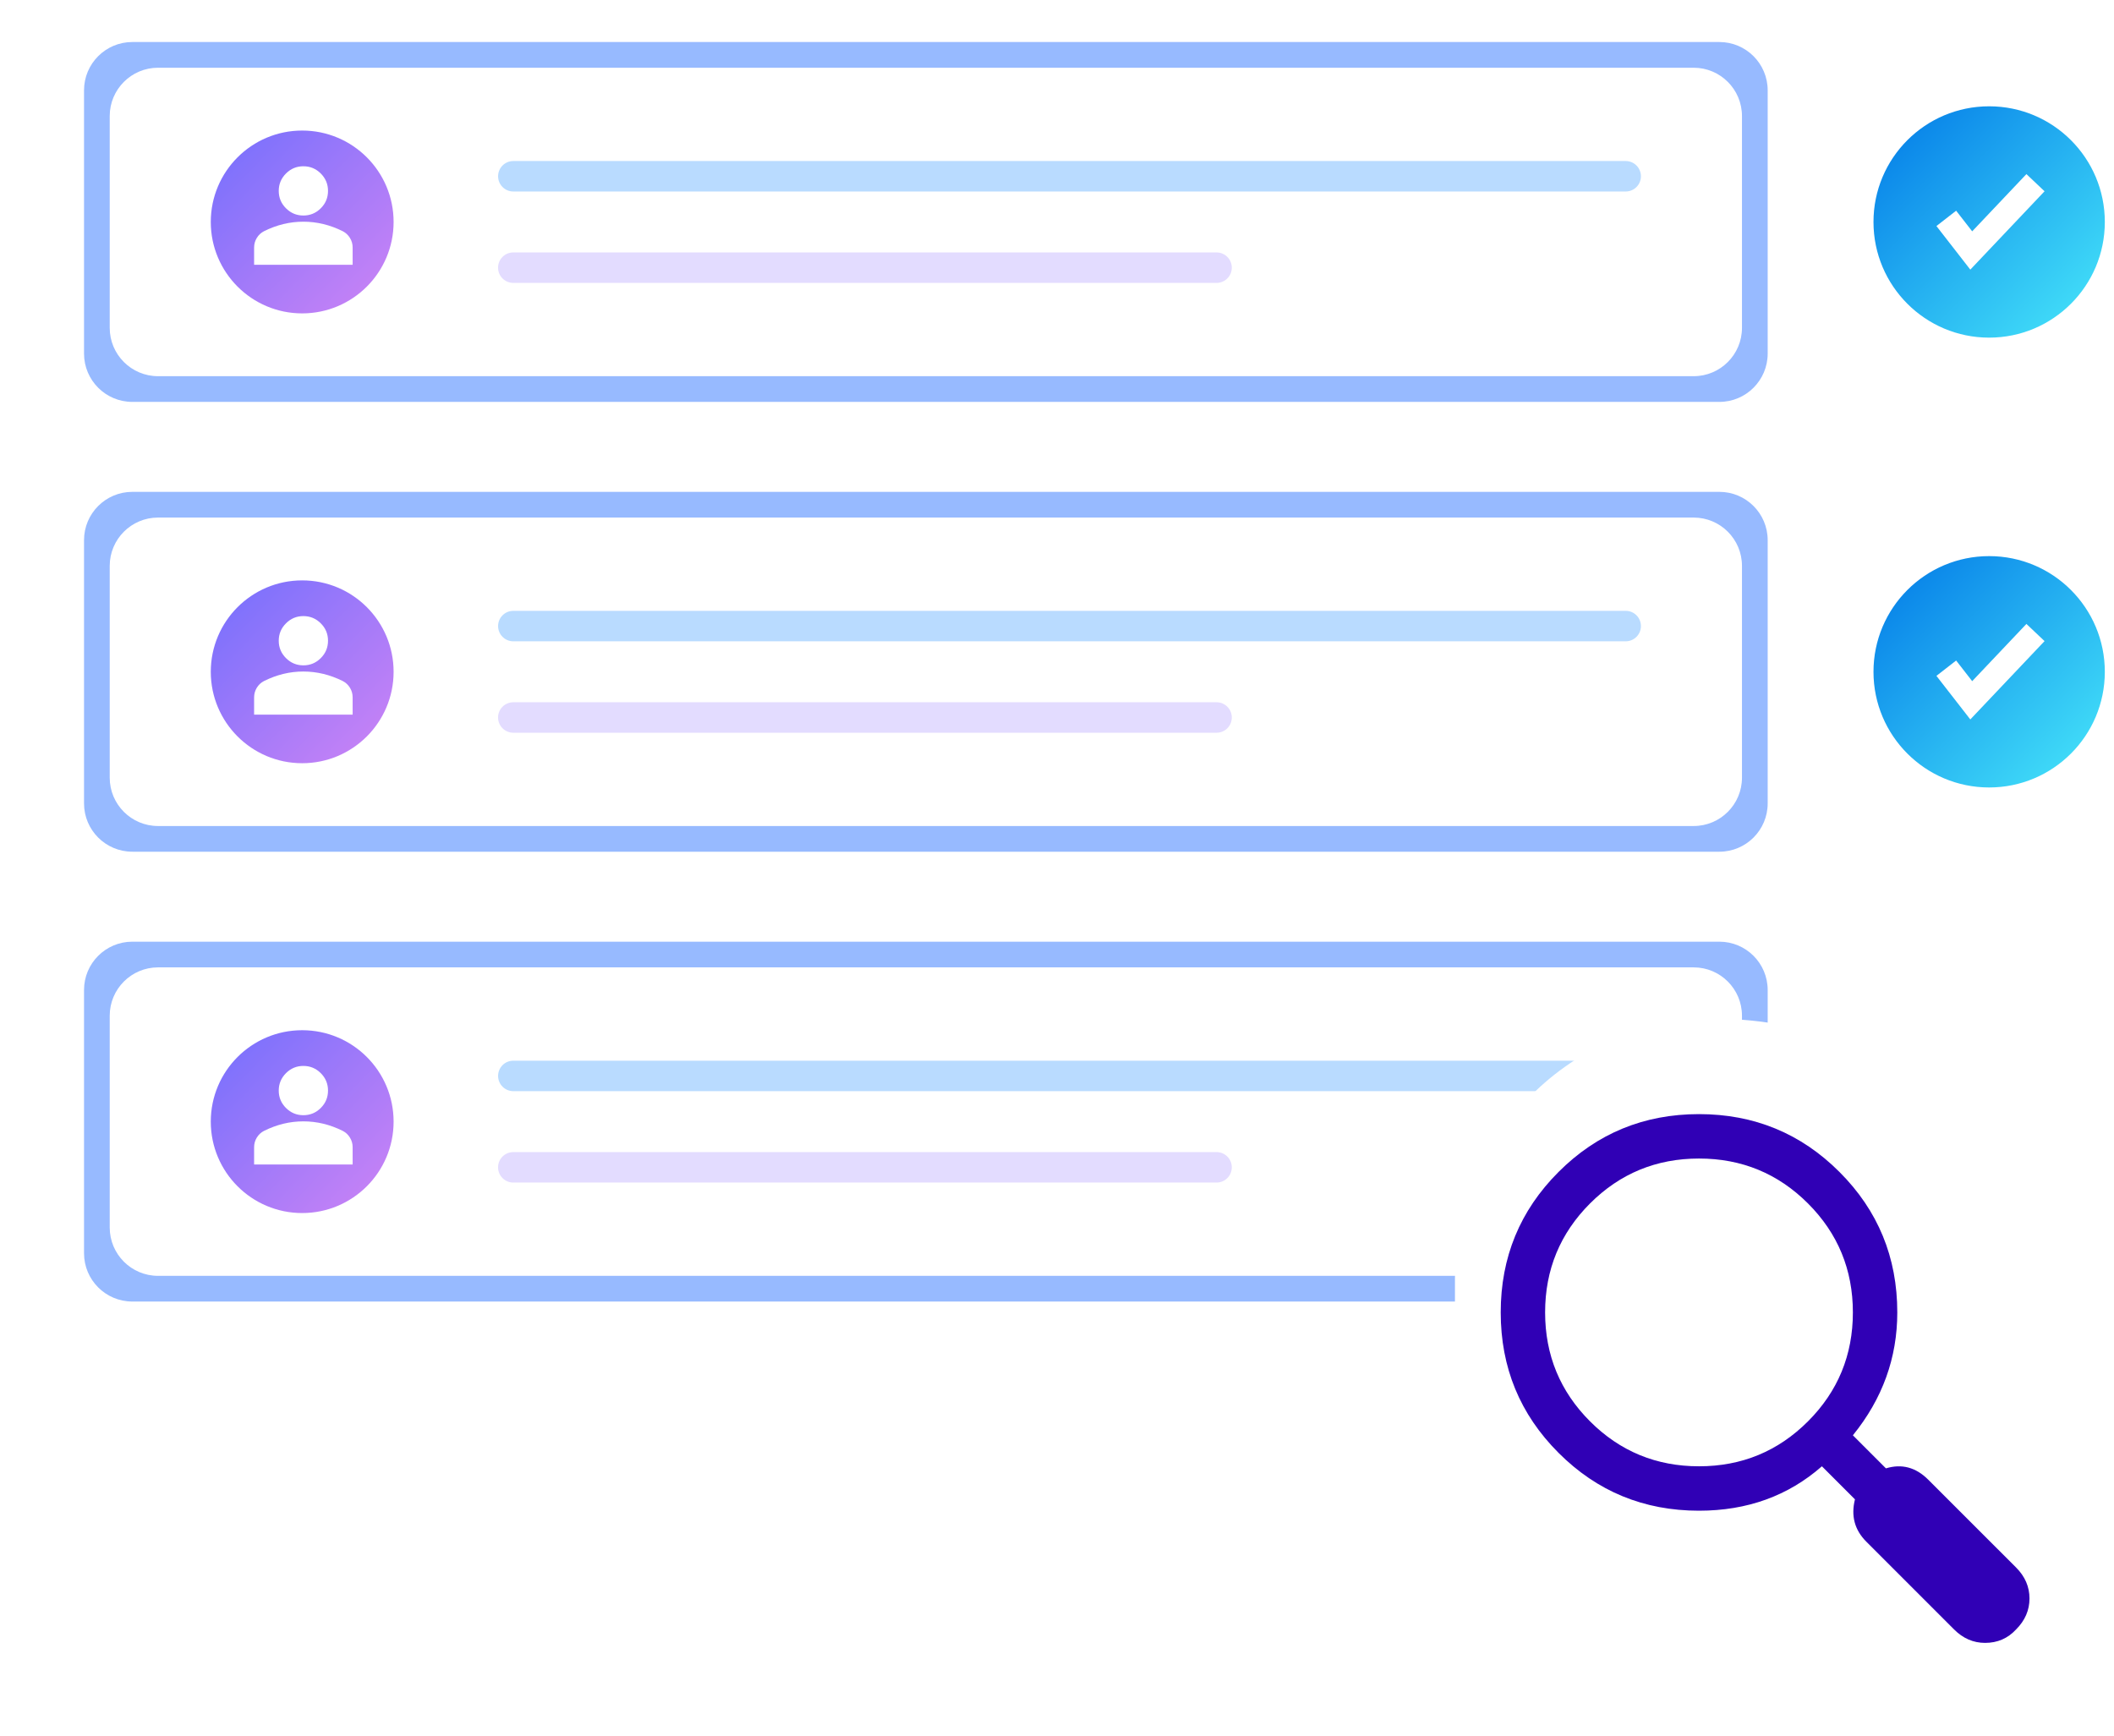 <svg width="123" height="101" viewBox="0 0 123 101" fill="none" xmlns="http://www.w3.org/2000/svg">
<g filter="url(#filter0_d_25_381)">
<path d="M102.85 15.887C102.85 20.027 99.493 23.384 95.353 23.384H12.385C8.245 23.384 4.889 20.027 4.889 15.887V9.942C4.889 5.802 8.245 2.445 12.385 2.445H95.353C99.493 2.445 102.85 5.802 102.85 9.942V15.887Z" fill="white"/>
</g>
<path d="M17.582 18.234C20.52 18.234 22.901 15.852 22.901 12.915C22.901 9.977 20.52 7.596 17.582 7.596C14.645 7.596 12.264 9.977 12.264 12.915C12.264 15.852 14.645 18.234 17.582 18.234Z" fill="url(#paint0_linear_25_381)"/>
<path d="M29.867 9.369C29.632 9.369 29.406 9.463 29.24 9.629C29.074 9.795 28.98 10.021 28.98 10.256C28.98 10.491 29.074 10.716 29.24 10.883C29.406 11.049 29.632 11.142 29.867 11.142H94.591C94.826 11.142 95.051 11.048 95.216 10.882C95.382 10.716 95.475 10.49 95.475 10.256C95.475 10.021 95.382 9.796 95.216 9.63C95.051 9.463 94.826 9.37 94.591 9.369H29.867Z" fill="#B9DBFF"/>
<path d="M29.867 14.688C29.632 14.687 29.406 14.78 29.239 14.946C29.073 15.112 28.979 15.337 28.979 15.572C28.978 15.807 29.071 16.033 29.237 16.2C29.403 16.366 29.628 16.46 29.863 16.46H70.782C70.899 16.461 71.014 16.438 71.122 16.393C71.23 16.349 71.328 16.284 71.41 16.201C71.493 16.119 71.558 16.021 71.603 15.914C71.647 15.806 71.67 15.691 71.67 15.574C71.67 15.457 71.647 15.342 71.603 15.234C71.558 15.127 71.493 15.029 71.41 14.947C71.328 14.864 71.23 14.799 71.122 14.755C71.014 14.71 70.899 14.687 70.782 14.688H29.867Z" fill="#E3DCFF"/>
<path d="M102.85 20.572C102.85 22.125 101.591 23.384 100.039 23.384H7.7C6.147 23.384 4.889 22.125 4.889 20.572V5.257C4.889 3.704 6.147 2.445 7.7 2.445H100.039C101.591 2.445 102.85 3.704 102.85 5.257V20.572ZM6.384 19.077C6.384 20.629 7.643 21.888 9.196 21.888H98.543C100.096 21.888 101.354 20.629 101.354 19.077V6.752C101.354 5.2 100.096 3.941 98.543 3.941H9.196C7.643 3.941 6.384 5.2 6.384 6.752V19.077Z" fill="#97BAFF"/>
<g filter="url(#filter1_d_25_381)">
<path d="M102.85 42.126C102.85 46.266 99.493 49.623 95.353 49.623H12.385C8.245 49.623 4.889 46.266 4.889 42.126V36.181C4.889 32.041 8.245 28.684 12.385 28.684H95.353C99.493 28.684 102.85 32.041 102.85 36.181V42.126Z" fill="white"/>
</g>
<path d="M17.582 44.407C20.52 44.407 22.901 42.025 22.901 39.088C22.901 36.15 20.52 33.769 17.582 33.769C14.645 33.769 12.264 36.15 12.264 39.088C12.264 42.025 14.645 44.407 17.582 44.407Z" fill="url(#paint1_linear_25_381)"/>
<path d="M29.867 35.541C29.632 35.541 29.406 35.634 29.24 35.801C29.074 35.967 28.98 36.192 28.98 36.428C28.98 36.663 29.074 36.888 29.24 37.054C29.406 37.221 29.632 37.314 29.867 37.314H94.591C94.826 37.313 95.051 37.22 95.216 37.054C95.382 36.887 95.475 36.662 95.475 36.428C95.475 36.193 95.382 35.968 95.216 35.801C95.051 35.635 94.826 35.542 94.591 35.541H29.867Z" fill="#B9DBFF"/>
<path d="M29.867 40.86C29.632 40.86 29.406 40.953 29.239 41.119C29.073 41.285 28.979 41.51 28.979 41.745C28.978 41.98 29.071 42.206 29.237 42.372C29.403 42.539 29.628 42.633 29.863 42.633H70.782C70.899 42.633 71.014 42.611 71.122 42.566C71.23 42.522 71.328 42.456 71.41 42.374C71.493 42.292 71.558 42.194 71.603 42.086C71.647 41.979 71.67 41.863 71.67 41.747C71.67 41.63 71.647 41.515 71.603 41.407C71.558 41.3 71.493 41.202 71.41 41.12C71.328 41.037 71.23 40.972 71.122 40.927C71.014 40.883 70.899 40.86 70.782 40.86H29.867Z" fill="#E3DCFF"/>
<path d="M102.85 46.745C102.85 48.298 101.591 49.556 100.039 49.556H7.7C6.147 49.556 4.889 48.298 4.889 46.745V31.429C4.889 29.877 6.147 28.618 7.7 28.618H100.039C101.591 28.618 102.85 29.877 102.85 31.429V46.745ZM6.384 45.25C6.384 46.802 7.643 48.061 9.195 48.061H98.543C100.096 48.061 101.354 46.802 101.354 45.25V32.925C101.354 31.372 100.096 30.114 98.543 30.114H9.195C7.643 30.114 6.384 31.372 6.384 32.925V45.25Z" fill="#97BAFF"/>
<g filter="url(#filter2_d_25_381)">
<path d="M102.85 68.364C102.85 72.504 99.493 75.861 95.353 75.861H12.385C8.245 75.861 4.889 72.504 4.889 68.364V62.419C4.889 58.279 8.245 54.923 12.385 54.923H95.353C99.493 54.923 102.85 58.279 102.85 62.419V68.364Z" fill="white"/>
</g>
<path d="M17.582 70.58C20.52 70.58 22.901 68.199 22.901 65.261C22.901 62.324 20.52 59.942 17.582 59.942C14.645 59.942 12.264 62.324 12.264 65.261C12.264 68.199 14.645 70.58 17.582 70.58Z" fill="url(#paint2_linear_25_381)"/>
<path d="M29.867 61.715C29.632 61.715 29.406 61.808 29.24 61.974C29.074 62.141 28.98 62.366 28.98 62.601C28.98 62.836 29.074 63.062 29.24 63.228C29.406 63.394 29.632 63.488 29.867 63.488H94.591C94.826 63.487 95.051 63.394 95.216 63.227C95.382 63.061 95.475 62.836 95.475 62.601C95.475 62.367 95.382 62.141 95.216 61.975C95.051 61.809 94.826 61.715 94.591 61.715H29.867Z" fill="#B9DBFF"/>
<path d="M29.867 67.033C29.632 67.033 29.406 67.126 29.239 67.291C29.073 67.457 28.979 67.683 28.979 67.918C28.978 68.153 29.071 68.379 29.237 68.545C29.403 68.712 29.628 68.806 29.863 68.806H70.782C70.899 68.806 71.014 68.784 71.122 68.739C71.23 68.695 71.328 68.629 71.41 68.547C71.493 68.465 71.558 68.367 71.603 68.259C71.647 68.152 71.67 68.036 71.67 67.92C71.67 67.803 71.647 67.688 71.603 67.58C71.558 67.472 71.493 67.375 71.41 67.292C71.328 67.21 71.23 67.145 71.122 67.1C71.014 67.056 70.899 67.033 70.782 67.033H29.867Z" fill="#E3DCFF"/>
<path d="M102.85 72.918C102.85 74.471 101.591 75.729 100.039 75.729H7.7C6.147 75.729 4.889 74.471 4.889 72.918V57.602C4.889 56.05 6.147 54.791 7.7 54.791H100.039C101.591 54.791 102.85 56.05 102.85 57.602V72.918ZM6.384 71.422C6.384 72.975 7.643 74.234 9.195 74.234H98.543C100.096 74.234 101.354 72.975 101.354 71.422V59.098C101.354 57.545 100.096 56.286 98.543 56.286H9.195C7.643 56.286 6.384 57.545 6.384 59.098V71.422Z" fill="#97BAFF"/>
<path d="M115.736 19.645C119.453 19.645 122.466 16.632 122.466 12.915C122.466 9.198 119.453 6.185 115.736 6.185C112.019 6.185 109.006 9.198 109.006 12.915C109.006 16.632 112.019 19.645 115.736 19.645Z" fill="url(#paint3_linear_25_381)"/>
<path d="M114.64 15.688L112.668 13.152L113.815 12.26L114.749 13.46L117.904 10.13L118.959 11.129L114.64 15.688Z" fill="white"/>
<path d="M115.736 45.818C119.453 45.818 122.466 42.804 122.466 39.088C122.466 35.371 119.453 32.357 115.736 32.357C112.019 32.357 109.006 35.371 109.006 39.088C109.006 42.804 112.019 45.818 115.736 45.818Z" fill="url(#paint4_linear_25_381)"/>
<path d="M114.64 41.86L112.668 39.325L113.815 38.432L114.749 39.633L117.904 36.303L118.959 37.302L114.64 41.86Z" fill="white"/>
<path d="M84.654 74.453C84.654 66.072 91.448 59.278 99.829 59.278V59.278C111.272 59.278 120.548 68.555 120.548 79.998V95.172H84.654V74.453Z" fill="white"/>
<g filter="url(#filter3_d_25_381)">
<path d="M112.194 83.285C111.473 82.564 110.652 82.343 109.73 82.624L107.807 80.701C109.53 78.578 110.391 76.194 110.391 73.55C110.391 70.345 109.27 67.621 107.026 65.378C104.783 63.134 102.059 62.013 98.854 62.013C95.649 62.013 92.925 63.134 90.682 65.378C88.438 67.621 87.317 70.345 87.317 73.55C87.317 76.755 88.438 79.479 90.682 81.722C92.925 83.966 95.649 85.088 98.854 85.088C101.658 85.088 104.042 84.226 106.005 82.504L107.928 84.427C107.687 85.388 107.908 86.209 108.589 86.89L113.696 91.998C114.217 92.519 114.818 92.779 115.499 92.779C116.22 92.779 116.821 92.519 117.302 91.998C117.823 91.477 118.083 90.876 118.083 90.195C118.083 89.514 117.823 88.913 117.302 88.392L112.194 83.285ZM98.854 82.504C96.37 82.504 94.257 81.632 92.514 79.89C90.772 78.147 89.9 76.034 89.9 73.55C89.9 71.066 90.772 68.953 92.514 67.21C94.257 65.468 96.37 64.597 98.854 64.597C101.338 64.597 103.451 65.468 105.194 67.21C106.936 68.953 107.807 71.066 107.807 73.55C107.807 76.034 106.936 78.147 105.194 79.89C103.451 81.632 101.338 82.504 98.854 82.504Z" fill="#3000B5"/>
</g>
<path d="M17.651 12.54C17.257 12.54 16.92 12.4 16.639 12.119C16.359 11.839 16.218 11.501 16.218 11.107C16.218 10.713 16.359 10.376 16.639 10.095C16.92 9.814 17.257 9.674 17.651 9.674C18.046 9.674 18.383 9.814 18.664 10.095C18.945 10.376 19.085 10.713 19.085 11.107C19.085 11.501 18.945 11.839 18.664 12.119C18.383 12.4 18.046 12.54 17.651 12.54ZM14.785 15.407V14.404C14.785 14.201 14.837 14.014 14.942 13.844C15.046 13.673 15.185 13.543 15.358 13.454C15.729 13.269 16.105 13.13 16.487 13.037C16.869 12.945 17.257 12.899 17.651 12.899C18.046 12.899 18.434 12.945 18.816 13.038C19.198 13.13 19.575 13.269 19.945 13.454C20.118 13.544 20.257 13.674 20.361 13.844C20.466 14.014 20.518 14.201 20.518 14.404V15.407H14.785Z" fill="white"/>
<path d="M17.652 38.713C17.258 38.713 16.92 38.573 16.64 38.292C16.359 38.011 16.218 37.674 16.218 37.28C16.218 36.886 16.359 36.548 16.64 36.268C16.92 35.987 17.258 35.847 17.652 35.847C18.046 35.847 18.383 35.987 18.664 36.268C18.945 36.548 19.085 36.886 19.085 37.28C19.085 37.674 18.945 38.011 18.664 38.292C18.383 38.573 18.046 38.713 17.652 38.713ZM14.785 41.58V40.577C14.785 40.373 14.838 40.187 14.942 40.016C15.047 39.846 15.185 39.716 15.358 39.627C15.729 39.442 16.105 39.303 16.487 39.21C16.869 39.117 17.258 39.071 17.652 39.072C18.046 39.072 18.434 39.118 18.816 39.211C19.198 39.303 19.575 39.442 19.945 39.627C20.118 39.717 20.257 39.846 20.362 40.017C20.466 40.187 20.518 40.374 20.518 40.577V41.58H14.785Z" fill="white"/>
<path d="M17.651 64.887C17.257 64.887 16.92 64.747 16.639 64.466C16.359 64.185 16.218 63.848 16.218 63.454C16.218 63.06 16.359 62.722 16.639 62.441C16.92 62.161 17.257 62.02 17.651 62.02C18.046 62.02 18.383 62.161 18.664 62.441C18.945 62.722 19.085 63.06 19.085 63.454C19.085 63.848 18.945 64.185 18.664 64.466C18.383 64.747 18.046 64.887 17.651 64.887ZM14.785 67.754V66.75C14.785 66.547 14.837 66.361 14.942 66.19C15.046 66.02 15.185 65.89 15.358 65.801C15.729 65.616 16.105 65.477 16.487 65.384C16.869 65.291 17.257 65.245 17.651 65.245C18.046 65.245 18.434 65.292 18.816 65.384C19.198 65.477 19.575 65.616 19.945 65.801C20.118 65.89 20.257 66.02 20.361 66.191C20.466 66.361 20.518 66.547 20.518 66.75V67.754H14.785Z" fill="white"/>
<defs>
<filter id="filter0_d_25_381" x="0.203" y="0.571" width="107.332" height="30.309" filterUnits="userSpaceOnUse" color-interpolation-filters="sRGB">
<feFlood flood-opacity="0" result="BackgroundImageFix"/>
<feColorMatrix in="SourceAlpha" type="matrix" values="0 0 0 0 0 0 0 0 0 0 0 0 0 0 0 0 0 0 127 0" result="hardAlpha"/>
<feOffset dy="2.811"/>
<feGaussianBlur stdDeviation="2.343"/>
<feComposite in2="hardAlpha" operator="out"/>
<feColorMatrix type="matrix" values="0 0 0 0 0 0 0 0 0 0.522 0 0 0 0 0.592 0 0 0 0.12 0"/>
<feBlend mode="normal" in2="BackgroundImageFix" result="effect1_dropShadow_25_381"/>
<feBlend mode="normal" in="SourceGraphic" in2="effect1_dropShadow_25_381" result="shape"/>
</filter>
<filter id="filter1_d_25_381" x="0.203" y="26.81" width="107.332" height="30.309" filterUnits="userSpaceOnUse" color-interpolation-filters="sRGB">
<feFlood flood-opacity="0" result="BackgroundImageFix"/>
<feColorMatrix in="SourceAlpha" type="matrix" values="0 0 0 0 0 0 0 0 0 0 0 0 0 0 0 0 0 0 127 0" result="hardAlpha"/>
<feOffset dy="2.811"/>
<feGaussianBlur stdDeviation="2.343"/>
<feComposite in2="hardAlpha" operator="out"/>
<feColorMatrix type="matrix" values="0 0 0 0 0 0 0 0 0 0.522 0 0 0 0 0.592 0 0 0 0.12 0"/>
<feBlend mode="normal" in2="BackgroundImageFix" result="effect1_dropShadow_25_381"/>
<feBlend mode="normal" in="SourceGraphic" in2="effect1_dropShadow_25_381" result="shape"/>
</filter>
<filter id="filter2_d_25_381" x="0.203" y="53.048" width="107.332" height="30.309" filterUnits="userSpaceOnUse" color-interpolation-filters="sRGB">
<feFlood flood-opacity="0" result="BackgroundImageFix"/>
<feColorMatrix in="SourceAlpha" type="matrix" values="0 0 0 0 0 0 0 0 0 0 0 0 0 0 0 0 0 0 127 0" result="hardAlpha"/>
<feOffset dy="2.811"/>
<feGaussianBlur stdDeviation="2.343"/>
<feComposite in2="hardAlpha" operator="out"/>
<feColorMatrix type="matrix" values="0 0 0 0 0 0 0 0 0 0.522 0 0 0 0 0.592 0 0 0 0.12 0"/>
<feBlend mode="normal" in2="BackgroundImageFix" result="effect1_dropShadow_25_381"/>
<feBlend mode="normal" in="SourceGraphic" in2="effect1_dropShadow_25_381" result="shape"/>
</filter>
<filter id="filter3_d_25_381" x="82.631" y="60.139" width="40.137" height="40.137" filterUnits="userSpaceOnUse" color-interpolation-filters="sRGB">
<feFlood flood-opacity="0" result="BackgroundImageFix"/>
<feColorMatrix in="SourceAlpha" type="matrix" values="0 0 0 0 0 0 0 0 0 0 0 0 0 0 0 0 0 0 127 0" result="hardAlpha"/>
<feOffset dy="2.811"/>
<feGaussianBlur stdDeviation="2.343"/>
<feComposite in2="hardAlpha" operator="out"/>
<feColorMatrix type="matrix" values="0 0 0 0 0 0 0 0 0 0.522 0 0 0 0 0.592 0 0 0 0.12 0"/>
<feBlend mode="normal" in2="BackgroundImageFix" result="effect1_dropShadow_25_381"/>
<feBlend mode="normal" in="SourceGraphic" in2="effect1_dropShadow_25_381" result="shape"/>
</filter>
<linearGradient id="paint0_linear_25_381" x1="12.292" y1="7.68" x2="23.011" y2="18.149" gradientUnits="userSpaceOnUse">
<stop stop-color="#736FFD"/>
<stop offset="1" stop-color="#CF84F5"/>
</linearGradient>
<linearGradient id="paint1_linear_25_381" x1="12.292" y1="33.853" x2="23.011" y2="44.322" gradientUnits="userSpaceOnUse">
<stop stop-color="#736FFD"/>
<stop offset="1" stop-color="#CF84F5"/>
</linearGradient>
<linearGradient id="paint2_linear_25_381" x1="12.292" y1="60.027" x2="23.011" y2="70.496" gradientUnits="userSpaceOnUse">
<stop stop-color="#736FFD"/>
<stop offset="1" stop-color="#CF84F5"/>
</linearGradient>
<linearGradient id="paint3_linear_25_381" x1="109.065" y1="6.202" x2="122.507" y2="19.604" gradientUnits="userSpaceOnUse">
<stop stop-color="#0178E7"/>
<stop offset="1" stop-color="#49E9FA"/>
</linearGradient>
<linearGradient id="paint4_linear_25_381" x1="109.065" y1="32.375" x2="122.507" y2="45.776" gradientUnits="userSpaceOnUse">
<stop stop-color="#0178E7"/>
<stop offset="1" stop-color="#49E9FA"/>
</linearGradient>
</defs>
</svg>
